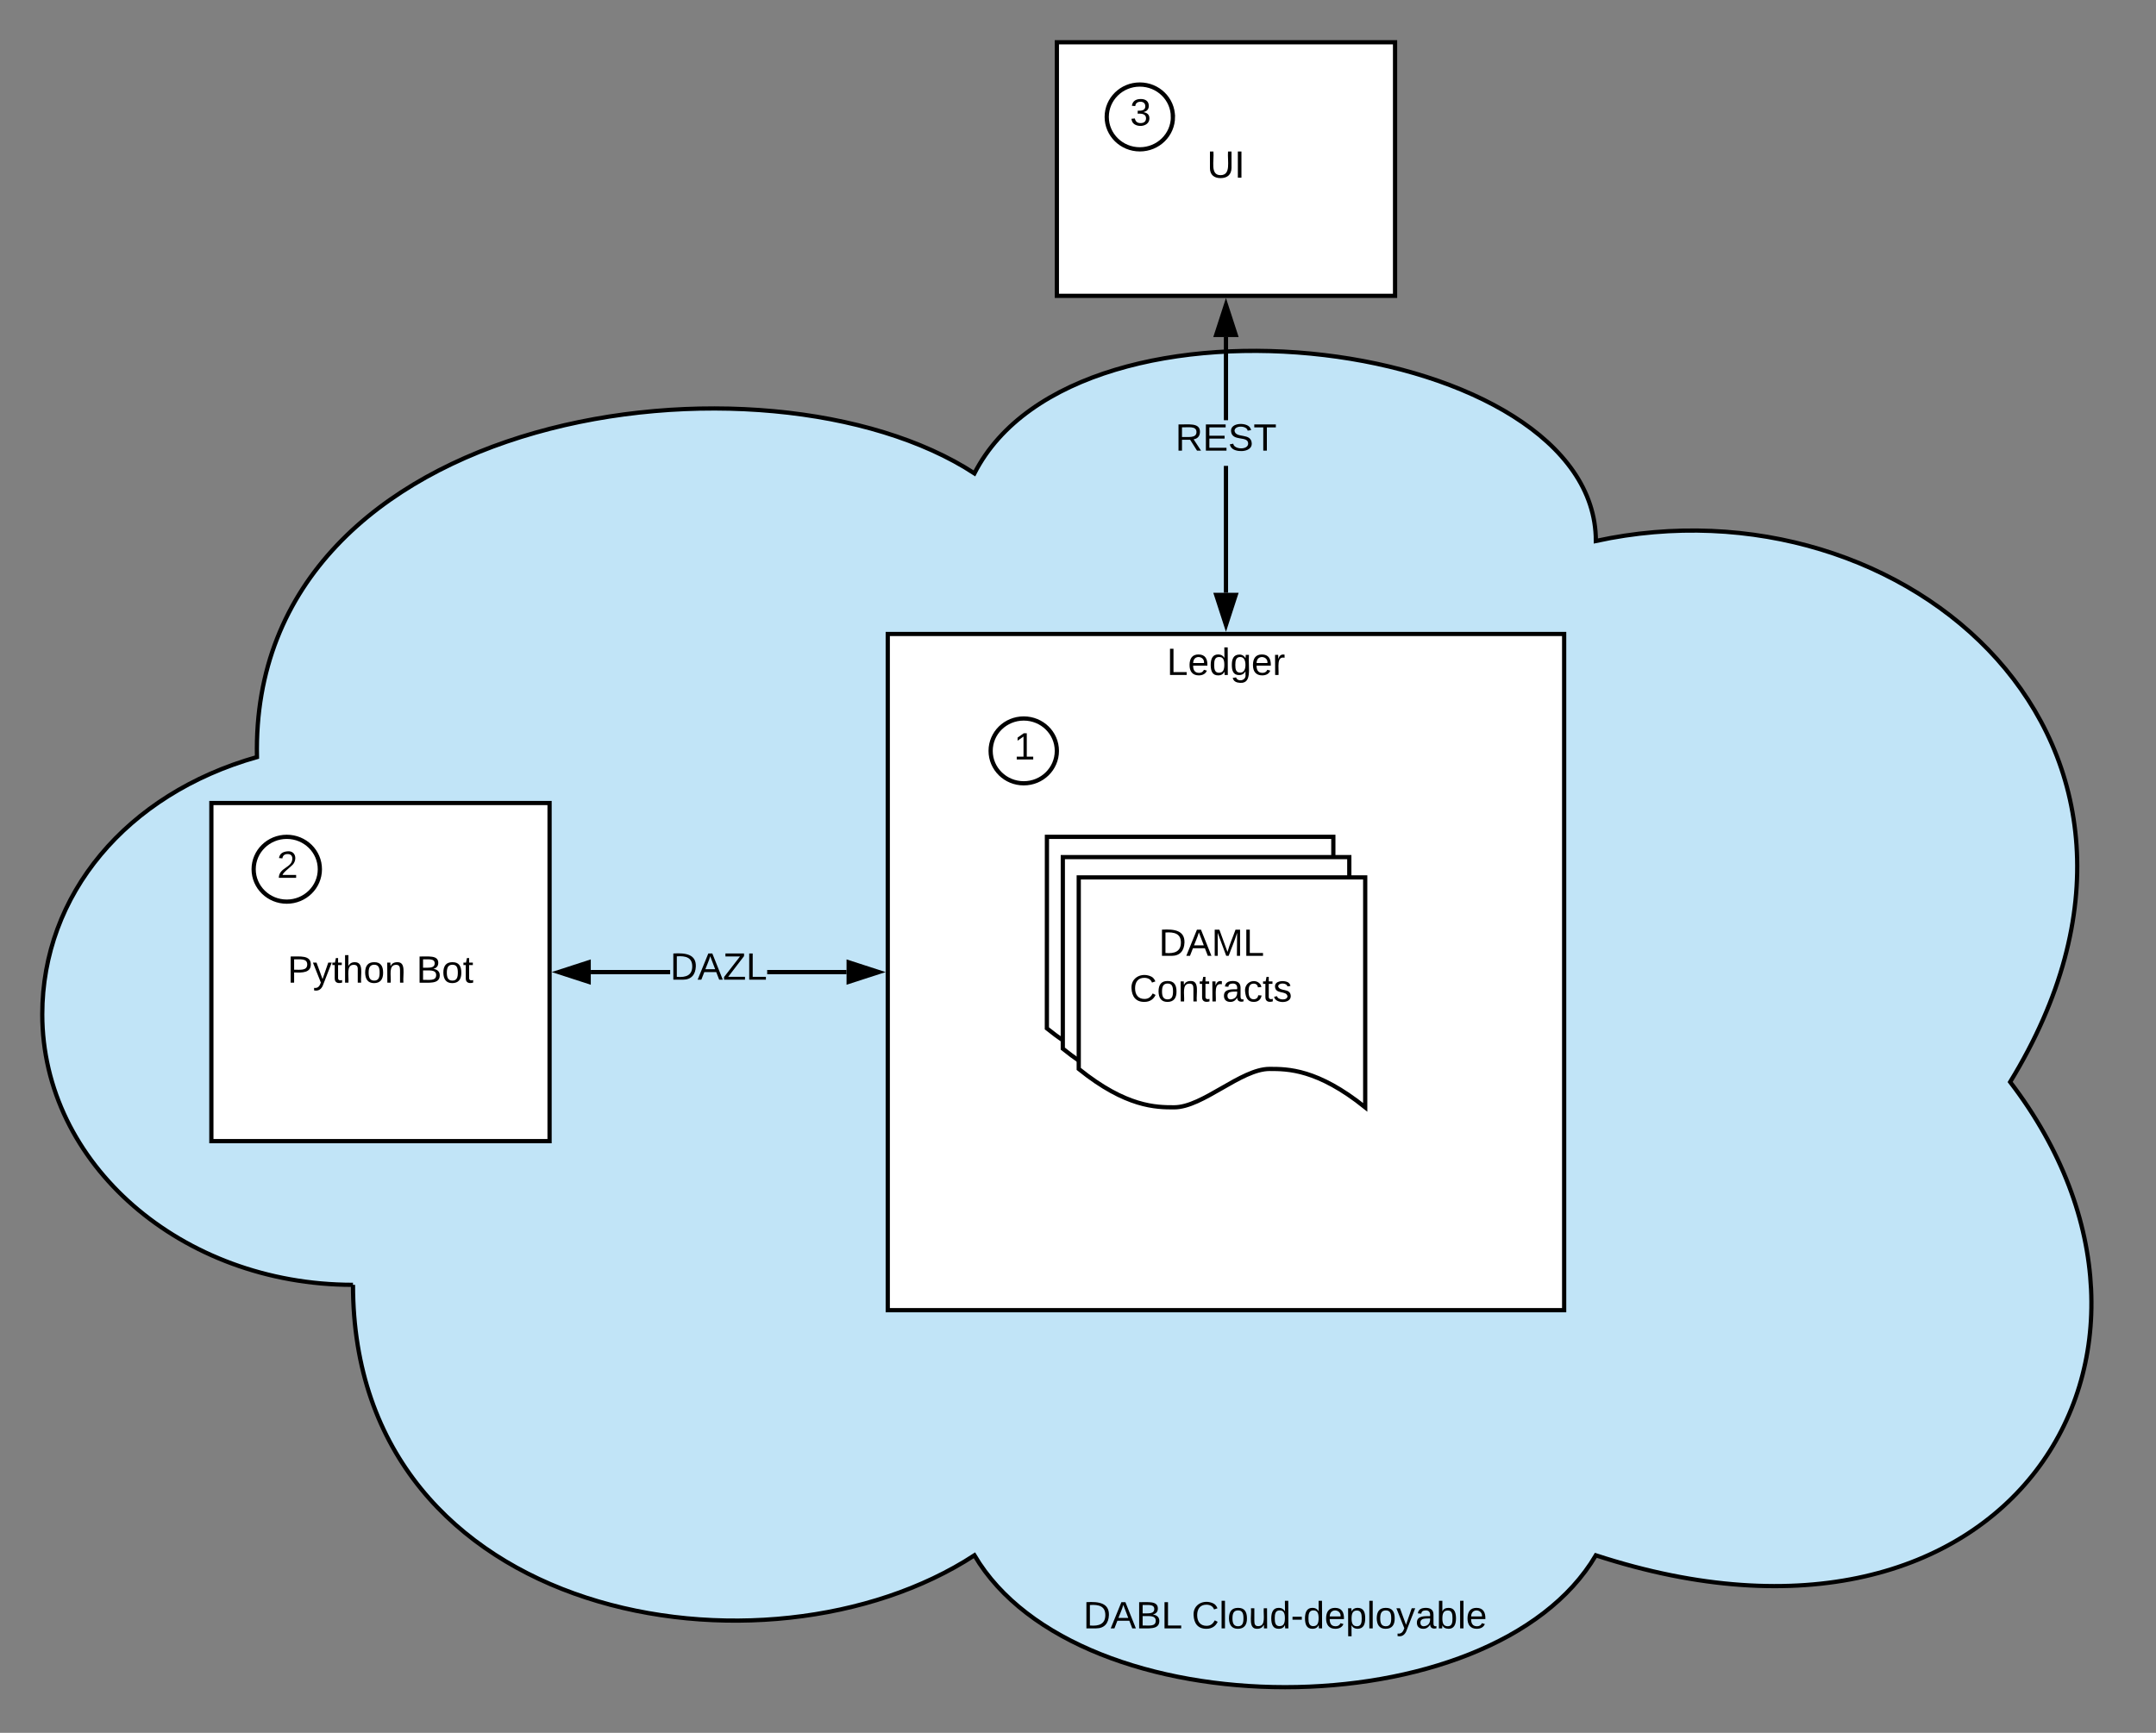 <svg xmlns="http://www.w3.org/2000/svg" xmlns:xlink="http://www.w3.org/1999/xlink" xmlns:lucid="lucid" width="1020" height="820"><rect width="100%" height="100%" fill="#808080" stroke="none"/><g transform="translate(-130 -60)" lucid:page-tab-id="0_0"><path d="M297 668c-81.2 0-147-57.3-147-128 0-56.55 39.8-104.26 101.57-121.74C248 252 493 220 591 284c49-96 294-64 294 32 147-32 294 96 196 256 98 128 0 288-196 224-49 83.2-245 83.2-294 0-98 64-294 32-294-128z" stroke="#000" stroke-width="2" fill="#c1e4f7"/><use xlink:href="#a" transform="matrix(1,0,0,1,155,225) translate(487.48 605.564)"/><use xlink:href="#b" transform="matrix(1,0,0,1,155,225) translate(538.78 605.564)"/><path d="M550 360h320v320H550z" stroke="#000" stroke-width="2" fill="#fff"/><use xlink:href="#c" transform="matrix(1,0,0,1,555,365) translate(127.025 14.4)"/><path d="M625.3 456H760.8v108.8c-22.63-18.17-36.72-18.17-45.26-18.17-13.56 0-31.58 18.17-45.13 18.17-8.4 0-22.64 0-45.14-18.17z" stroke="#000" stroke-width="2" fill="#fff"/><path d="M632.82 465.6h135.53v108.8c-22.63-18.17-36.73-18.17-45.26-18.17-13.57 0-31.6 18.17-45.15 18.17-8.4 0-22.63 0-45.13-18.17z" stroke="#000" stroke-width="2" fill="#fff"/><path d="M640.35 475.2h135.53V584c-22.63-18.17-36.73-18.17-45.26-18.17-13.56 0-31.58 18.17-45.14 18.17-8.4 0-22.63 0-45.13-18.17z" stroke="#000" stroke-width="2" fill="#fff"/><use xlink:href="#d" transform="matrix(1,0,0,1,645.353,480.2) translate(32.875 32.119)"/><use xlink:href="#e" transform="matrix(1,0,0,1,645.353,480.2) translate(19.05 53.719)"/><path d="M230 440h160v160H230z" stroke="#000" stroke-width="2" fill="#fff"/><use xlink:href="#f" transform="matrix(1,0,0,1,235,445) translate(31 80.025)"/><use xlink:href="#g" transform="matrix(1,0,0,1,235,445) translate(92 80.025)"/><path d="M447.05 521H409.5v-2h37.55zm83.45 0h-37.55v-2h37.55zM408.5 524.64L394.24 520l14.26-4.64z"/><path d="M409.5 526l-18.5-6 18.5-6zm-12.03-6l10.03 3.26v-6.52zM545.76 520l-14.26 4.64v-9.28z"/><path d="M549 520l-18.5 6v-12zm-16.5 3.26l10.03-3.26-10.03-3.26z"/><use xlink:href="#h" transform="matrix(1,0,0,1,447.05,509.2) translate(0 14.4)"/><path d="M630 80h160v120H630z" stroke="#000" stroke-width="2" fill="#fff"/><use xlink:href="#i" transform="matrix(1,0,0,1,635,85) translate(66.025 59.087)"/><path d="M711 340.5h-2v-60.05h2zm0-81.65h-2V219.5h2zM714.64 218.5h-9.28l4.64-14.26z"/><path d="M716 219.5h-12l6-18.5zm-9.26-2h6.52L710 207.47zM710 355.76l-4.64-14.26h9.28z"/><path d="M710 359l-6-18.5h12zm-3.26-16.5l3.26 10.03 3.26-10.03z"/><use xlink:href="#j" transform="matrix(1,0,0,1,686.05,258.845) translate(0 14.4)"/><path d="M630 415.33c0 8.47-7 15.34-15.67 15.34-8.65 0-15.66-6.87-15.66-15.34 0-8.47 7-15.33 15.66-15.33S630 406.86 630 415.33z" stroke="#000" stroke-width="2" fill="#fff"/><use xlink:href="#k" transform="matrix(1,0,0,1,603.667,405) translate(6 14.4)"/><path d="M281.33 471.33c0 8.47-7 15.34-15.66 15.34S250 479.8 250 471.33c0-8.47 7-15.33 15.67-15.33 8.65 0 15.66 6.86 15.66 15.33z" stroke="#000" stroke-width="2" fill="#fff"/><use xlink:href="#l" transform="matrix(1,0,0,1,255,461) translate(6 14.4)"/><path d="M684.92 115.33c0 8.47-7 15.34-15.67 15.34-8.65 0-15.66-6.87-15.66-15.34 0-8.47 7-15.33 15.65-15.33 8.66 0 15.67 6.86 15.67 15.33z" stroke="#000" stroke-width="2" fill="#fff"/><g><use xlink:href="#m" transform="matrix(1,0,0,1,658.588,105) translate(6 14.4)"/></g><defs><path d="M30-248c118-7 216 8 213 122C240-48 200 0 122 0H30v-248zM63-27c89 8 146-16 146-99s-60-101-146-95v194" id="n"/><path d="M205 0l-28-72H64L36 0H1l101-248h38L239 0h-34zm-38-99l-47-123c-12 45-31 82-46 123h93" id="o"/><path d="M160-131c35 5 61 23 61 61C221 17 115-2 30 0v-248c76 3 177-17 177 60 0 33-19 50-47 57zm-97-11c50-1 110 9 110-42 0-47-63-36-110-37v79zm0 115c55-2 124 14 124-45 0-56-70-42-124-44v89" id="p"/><path d="M30 0v-248h33v221h125V0H30" id="q"/><g id="a"><use transform="matrix(0.05,0,0,0.05,0,0)" xlink:href="#n"/><use transform="matrix(0.05,0,0,0.05,12.95,0)" xlink:href="#o"/><use transform="matrix(0.05,0,0,0.05,24.95,0)" xlink:href="#p"/><use transform="matrix(0.05,0,0,0.05,36.95,0)" xlink:href="#q"/></g><path d="M212-179c-10-28-35-45-73-45-59 0-87 40-87 99 0 60 29 101 89 101 43 0 62-24 78-52l27 14C228-24 195 4 139 4 59 4 22-46 18-125c-6-104 99-153 187-111 19 9 31 26 39 46" id="r"/><path d="M24 0v-261h32V0H24" id="s"/><path d="M100-194c62-1 85 37 85 99 1 63-27 99-86 99S16-35 15-95c0-66 28-99 85-99zM99-20c44 1 53-31 53-75 0-43-8-75-51-75s-53 32-53 75 10 74 51 75" id="t"/><path d="M84 4C-5 8 30-112 23-190h32v120c0 31 7 50 39 49 72-2 45-101 50-169h31l1 190h-30c-1-10 1-25-2-33-11 22-28 36-60 37" id="u"/><path d="M85-194c31 0 48 13 60 33l-1-100h32l1 261h-30c-2-10 0-23-3-31C134-8 116 4 85 4 32 4 16-35 15-94c0-66 23-100 70-100zm9 24c-40 0-46 34-46 75 0 40 6 74 45 74 42 0 51-32 51-76 0-42-9-74-50-73" id="v"/><path d="M16-82v-28h88v28H16" id="w"/><path d="M100-194c63 0 86 42 84 106H49c0 40 14 67 53 68 26 1 43-12 49-29l28 8c-11 28-37 45-77 45C44 4 14-33 15-96c1-61 26-98 85-98zm52 81c6-60-76-77-97-28-3 7-6 17-6 28h103" id="x"/><path d="M115-194c55 1 70 41 70 98S169 2 115 4C84 4 66-9 55-30l1 105H24l-1-265h31l2 30c10-21 28-34 59-34zm-8 174c40 0 45-34 45-75s-6-73-45-74c-42 0-51 32-51 76 0 43 10 73 51 73" id="y"/><path d="M179-190L93 31C79 59 56 82 12 73V49c39 6 53-20 64-50L1-190h34L92-34l54-156h33" id="z"/><path d="M141-36C126-15 110 5 73 4 37 3 15-17 15-53c-1-64 63-63 125-63 3-35-9-54-41-54-24 1-41 7-42 31l-33-3c5-37 33-52 76-52 45 0 72 20 72 64v82c-1 20 7 32 28 27v20c-31 9-61-2-59-35zM48-53c0 20 12 33 32 33 41-3 63-29 60-74-43 2-92-5-92 41" id="A"/><path d="M115-194c53 0 69 39 70 98 0 66-23 100-70 100C84 3 66-7 56-30L54 0H23l1-261h32v101c10-23 28-34 59-34zm-8 174c40 0 45-34 45-75 0-40-5-75-45-74-42 0-51 32-51 76 0 43 10 73 51 73" id="B"/><g id="b"><use transform="matrix(0.05,0,0,0.05,0,0)" xlink:href="#r"/><use transform="matrix(0.05,0,0,0.05,12.95,0)" xlink:href="#s"/><use transform="matrix(0.05,0,0,0.05,16.9,0)" xlink:href="#t"/><use transform="matrix(0.05,0,0,0.05,26.9,0)" xlink:href="#u"/><use transform="matrix(0.05,0,0,0.05,36.9,0)" xlink:href="#v"/><use transform="matrix(0.05,0,0,0.05,46.9,0)" xlink:href="#w"/><use transform="matrix(0.05,0,0,0.05,52.85,0)" xlink:href="#v"/><use transform="matrix(0.05,0,0,0.05,62.85,0)" xlink:href="#x"/><use transform="matrix(0.05,0,0,0.05,72.85,0)" xlink:href="#y"/><use transform="matrix(0.05,0,0,0.05,82.85,0)" xlink:href="#s"/><use transform="matrix(0.05,0,0,0.05,86.8,0)" xlink:href="#t"/><use transform="matrix(0.05,0,0,0.05,96.8,0)" xlink:href="#z"/><use transform="matrix(0.05,0,0,0.05,105.8,0)" xlink:href="#A"/><use transform="matrix(0.05,0,0,0.05,115.8,0)" xlink:href="#B"/><use transform="matrix(0.05,0,0,0.05,125.8,0)" xlink:href="#s"/><use transform="matrix(0.05,0,0,0.05,129.75,0)" xlink:href="#x"/></g><path d="M177-190C167-65 218 103 67 71c-23-6-38-20-44-43l32-5c15 47 100 32 89-28v-30C133-14 115 1 83 1 29 1 15-40 15-95c0-56 16-97 71-98 29-1 48 16 59 35 1-10 0-23 2-32h30zM94-22c36 0 50-32 50-73 0-42-14-75-50-75-39 0-46 34-46 75s6 73 46 73" id="C"/><path d="M114-163C36-179 61-72 57 0H25l-1-190h30c1 12-1 29 2 39 6-27 23-49 58-41v29" id="D"/><g id="c"><use transform="matrix(0.05,0,0,0.05,0,0)" xlink:href="#q"/><use transform="matrix(0.05,0,0,0.05,10,0)" xlink:href="#x"/><use transform="matrix(0.05,0,0,0.05,20,0)" xlink:href="#v"/><use transform="matrix(0.05,0,0,0.05,30,0)" xlink:href="#C"/><use transform="matrix(0.05,0,0,0.05,40,0)" xlink:href="#x"/><use transform="matrix(0.05,0,0,0.05,50,0)" xlink:href="#D"/></g><path d="M240 0l2-218c-23 76-54 145-80 218h-23L58-218 59 0H30v-248h44l77 211c21-75 51-140 76-211h43V0h-30" id="E"/><g id="d"><use transform="matrix(0.05,0,0,0.05,0,0)" xlink:href="#n"/><use transform="matrix(0.05,0,0,0.05,12.95,0)" xlink:href="#o"/><use transform="matrix(0.05,0,0,0.05,24.95,0)" xlink:href="#E"/><use transform="matrix(0.05,0,0,0.05,39.9,0)" xlink:href="#q"/></g><path d="M117-194c89-4 53 116 60 194h-32v-121c0-31-8-49-39-48C34-167 62-67 57 0H25l-1-190h30c1 10-1 24 2 32 11-22 29-35 61-36" id="F"/><path d="M59-47c-2 24 18 29 38 22v24C64 9 27 4 27-40v-127H5v-23h24l9-43h21v43h35v23H59v120" id="G"/><path d="M96-169c-40 0-48 33-48 73s9 75 48 75c24 0 41-14 43-38l32 2c-6 37-31 61-74 61-59 0-76-41-82-99-10-93 101-131 147-64 4 7 5 14 7 22l-32 3c-4-21-16-35-41-35" id="H"/><path d="M135-143c-3-34-86-38-87 0 15 53 115 12 119 90S17 21 10-45l28-5c4 36 97 45 98 0-10-56-113-15-118-90-4-57 82-63 122-42 12 7 21 19 24 35" id="I"/><g id="e"><use transform="matrix(0.05,0,0,0.05,0,0)" xlink:href="#r"/><use transform="matrix(0.05,0,0,0.05,12.95,0)" xlink:href="#t"/><use transform="matrix(0.05,0,0,0.05,22.95,0)" xlink:href="#F"/><use transform="matrix(0.05,0,0,0.05,32.95,0)" xlink:href="#G"/><use transform="matrix(0.05,0,0,0.05,37.95,0)" xlink:href="#D"/><use transform="matrix(0.05,0,0,0.05,43.9,0)" xlink:href="#A"/><use transform="matrix(0.05,0,0,0.05,53.9,0)" xlink:href="#H"/><use transform="matrix(0.05,0,0,0.05,62.9,0)" xlink:href="#G"/><use transform="matrix(0.05,0,0,0.05,67.9,0)" xlink:href="#I"/></g><path d="M30-248c87 1 191-15 191 75 0 78-77 80-158 76V0H30v-248zm33 125c57 0 124 11 124-50 0-59-68-47-124-48v98" id="J"/><path d="M106-169C34-169 62-67 57 0H25v-261h32l-1 103c12-21 28-36 61-36 89 0 53 116 60 194h-32v-121c2-32-8-49-39-48" id="K"/><g id="f"><use transform="matrix(0.05,0,0,0.05,0,0)" xlink:href="#J"/><use transform="matrix(0.05,0,0,0.05,12,0)" xlink:href="#z"/><use transform="matrix(0.05,0,0,0.05,21,0)" xlink:href="#G"/><use transform="matrix(0.05,0,0,0.05,26,0)" xlink:href="#K"/><use transform="matrix(0.05,0,0,0.05,36,0)" xlink:href="#t"/><use transform="matrix(0.05,0,0,0.05,46,0)" xlink:href="#F"/></g><g id="g"><use transform="matrix(0.05,0,0,0.05,0,0)" xlink:href="#p"/><use transform="matrix(0.05,0,0,0.05,12,0)" xlink:href="#t"/><use transform="matrix(0.05,0,0,0.05,22,0)" xlink:href="#G"/></g><path d="M209 0H11v-25l151-195H24v-28h176v25L50-27h159V0" id="L"/><g id="h"><use transform="matrix(0.05,0,0,0.05,0,0)" xlink:href="#n"/><use transform="matrix(0.05,0,0,0.05,12.95,0)" xlink:href="#o"/><use transform="matrix(0.05,0,0,0.05,24.95,0)" xlink:href="#L"/><use transform="matrix(0.05,0,0,0.05,35.9,0)" xlink:href="#q"/></g><path d="M232-93c-1 65-40 97-104 97C67 4 28-28 28-90v-158h33c8 89-33 224 67 224 102 0 64-133 71-224h33v155" id="M"/><path d="M33 0v-248h34V0H33" id="N"/><g id="i"><use transform="matrix(0.05,0,0,0.05,0,0)" xlink:href="#M"/><use transform="matrix(0.05,0,0,0.05,12.95,0)" xlink:href="#N"/></g><path d="M233-177c-1 41-23 64-60 70L243 0h-38l-65-103H63V0H30v-248c88 3 205-21 203 71zM63-129c60-2 137 13 137-47 0-61-80-42-137-45v92" id="O"/><path d="M30 0v-248h187v28H63v79h144v27H63v87h162V0H30" id="P"/><path d="M185-189c-5-48-123-54-124 2 14 75 158 14 163 119 3 78-121 87-175 55-17-10-28-26-33-46l33-7c5 56 141 63 141-1 0-78-155-14-162-118-5-82 145-84 179-34 5 7 8 16 11 25" id="Q"/><path d="M127-220V0H93v-220H8v-28h204v28h-85" id="R"/><g id="j"><use transform="matrix(0.05,0,0,0.05,0,0)" xlink:href="#O"/><use transform="matrix(0.05,0,0,0.05,12.95,0)" xlink:href="#P"/><use transform="matrix(0.05,0,0,0.05,24.95,0)" xlink:href="#Q"/><use transform="matrix(0.05,0,0,0.05,36.95,0)" xlink:href="#R"/></g><path d="M27 0v-27h64v-190l-56 39v-29l58-41h29v221h61V0H27" id="S"/><use transform="matrix(0.05,0,0,0.05,0,0)" xlink:href="#S" id="k"/><path d="M101-251c82-7 93 87 43 132L82-64C71-53 59-42 53-27h129V0H18c2-99 128-94 128-182 0-28-16-43-45-43s-46 15-49 41l-32-3c6-41 34-60 81-64" id="T"/><use transform="matrix(0.05,0,0,0.05,0,0)" xlink:href="#T" id="l"/><path d="M126-127c33 6 58 20 58 59 0 88-139 92-164 29-3-8-5-16-6-25l32-3c6 27 21 44 54 44 32 0 52-15 52-46 0-38-36-46-79-43v-28c39 1 72-4 72-42 0-27-17-43-46-43-28 0-47 15-49 41l-32-3c6-42 35-63 81-64 48-1 79 21 79 65 0 36-21 52-52 59" id="U"/><use transform="matrix(0.05,0,0,0.05,0,0)" xlink:href="#U" id="m"/></defs></g></svg>